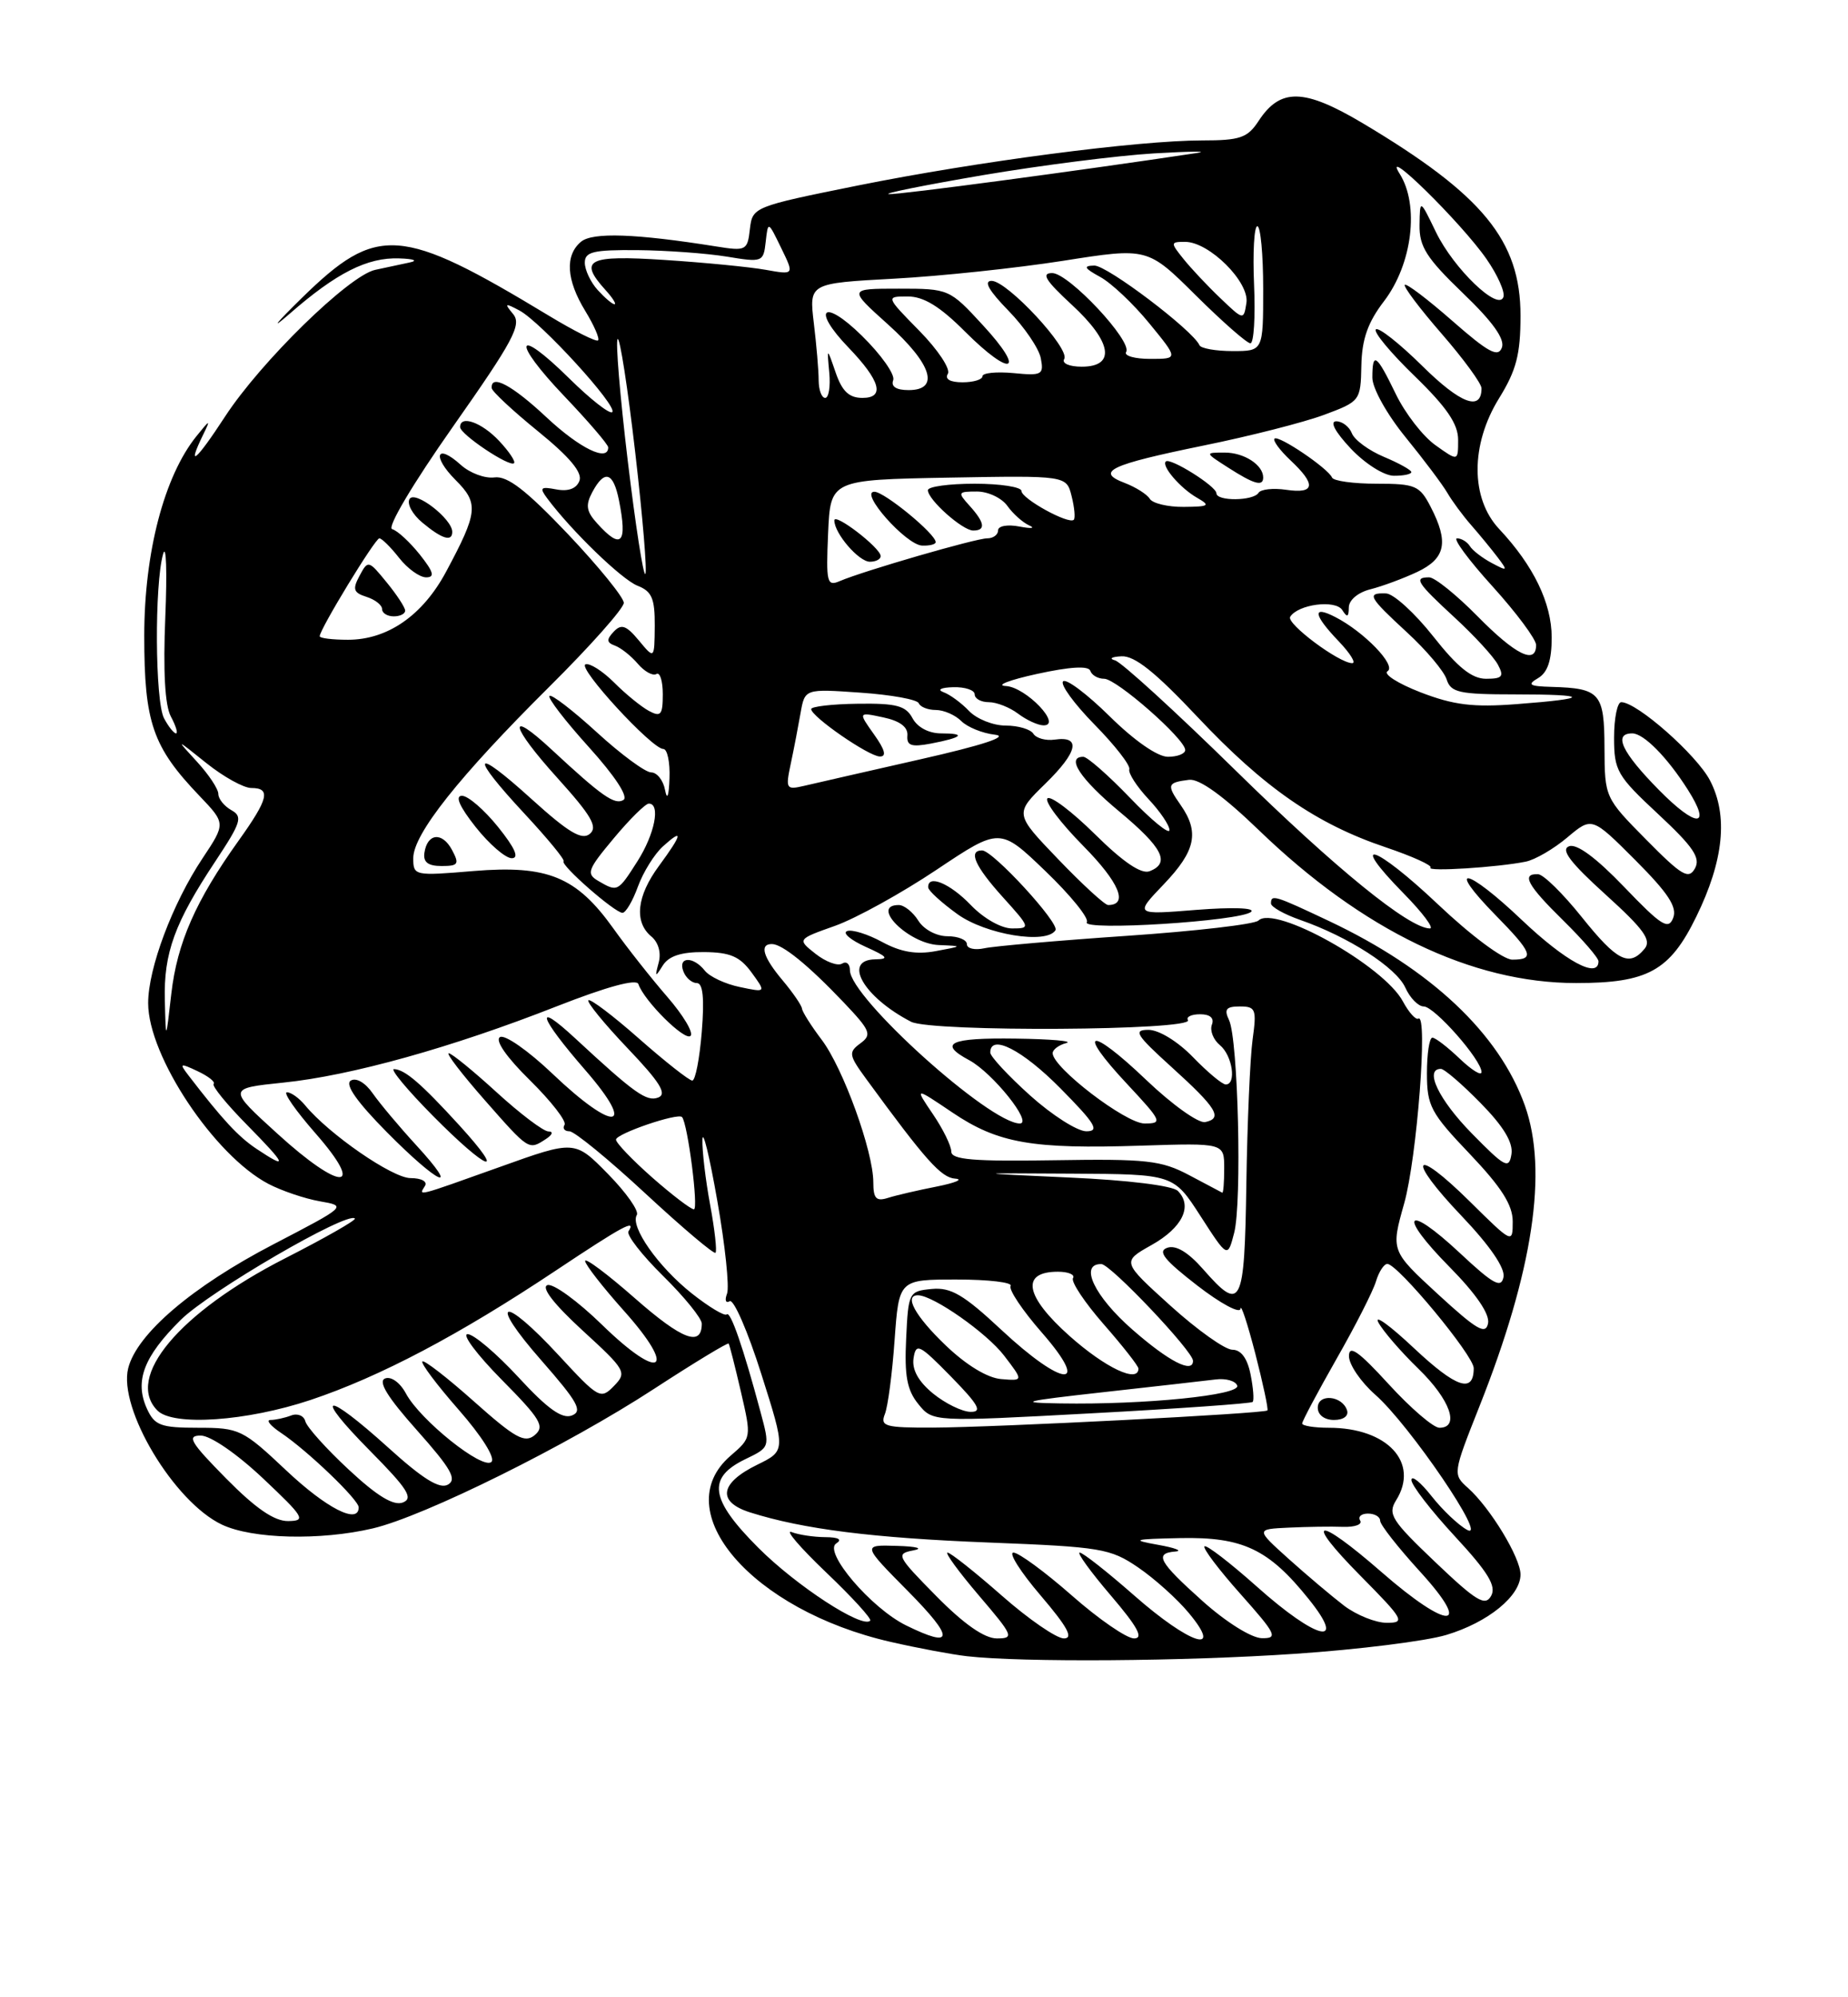 <?xml version="1.0" encoding="UTF-8" standalone="no"?>
<!DOCTYPE svg PUBLIC "-//W3C//DTD SVG 1.1//EN" "http://www.w3.org/Graphics/SVG/1.1/DTD/svg11.dtd" >
<svg xmlns="http://www.w3.org/2000/svg" xmlns:xlink="http://www.w3.org/1999/xlink" version="1.1" viewBox="0 0 237 256">
 <g >
 <path fill="currentColor"
d=" M 166.13 211.97 C 174.17 211.43 182.89 210.34 185.50 209.55 C 190.85 207.94 195.00 204.56 195.00 201.81 C 195.00 199.65 191.13 193.28 188.27 190.72 C 186.30 188.96 186.31 188.89 189.74 180.24 C 196.60 162.96 198.55 150.08 195.56 141.70 C 192.27 132.47 183.50 124.22 170.46 118.06 C 163.44 114.74 163.00 114.61 163.00 115.80 C 163.00 116.24 164.69 117.19 166.75 117.91 C 172.94 120.07 179.04 124.00 180.22 126.57 C 180.82 127.91 181.89 129.00 182.59 129.00 C 183.96 129.00 190.00 135.85 190.00 137.41 C 190.00 137.94 188.74 137.16 187.20 135.69 C 185.65 134.21 184.08 133.00 183.70 133.00 C 183.31 133.00 183.00 135.06 183.00 137.57 C 183.00 141.75 183.48 142.65 188.50 147.91 C 192.55 152.17 194.00 154.44 194.00 156.56 C 194.00 159.42 193.97 159.40 188.52 154.02 C 181.17 146.76 180.27 148.33 187.47 155.88 C 191.07 159.66 193.04 162.53 192.82 163.68 C 192.53 165.17 191.52 164.62 187.22 160.60 C 180.25 154.09 179.16 155.58 185.91 162.40 C 189.30 165.84 191.07 168.42 190.84 169.61 C 190.54 171.13 189.40 170.46 184.42 165.89 C 178.37 160.32 178.37 160.32 180.08 154.25 C 181.72 148.44 183.15 129.79 181.90 130.56 C 181.57 130.76 180.68 129.77 179.92 128.36 C 177.47 123.77 163.48 115.95 161.39 117.99 C 160.90 118.47 153.30 119.35 144.50 119.95 C 135.70 120.55 127.49 121.27 126.25 121.54 C 125.01 121.81 124.00 121.58 124.00 121.02 C 124.00 120.46 122.88 120.00 121.51 120.00 C 120.10 120.00 118.47 119.13 117.77 118.00 C 117.08 116.90 115.95 116.00 115.26 116.00 C 111.53 116.00 116.51 120.97 120.40 121.13 C 123.50 121.26 123.50 121.26 120.00 121.91 C 117.52 122.37 115.52 122.03 113.14 120.74 C 111.29 119.73 109.26 119.10 108.64 119.34 C 108.01 119.58 109.08 120.48 111.00 121.35 C 113.85 122.63 114.08 122.93 112.25 122.96 C 108.00 123.03 110.75 127.81 116.84 130.96 C 119.44 132.30 153.18 132.10 152.35 130.75 C 152.09 130.34 152.79 130.00 153.91 130.00 C 155.19 130.00 155.75 130.49 155.42 131.34 C 155.14 132.08 155.60 133.26 156.45 133.96 C 158.06 135.29 158.60 139.00 157.20 139.00 C 156.75 139.00 154.87 137.43 153.00 135.50 C 151.05 133.49 148.63 132.00 147.29 132.00 C 145.29 132.00 145.68 132.63 150.24 136.76 C 156.06 142.03 156.86 143.34 154.56 143.82 C 153.70 144.00 150.30 141.57 146.99 138.41 C 139.72 131.47 137.92 131.86 144.54 138.93 C 149.03 143.74 149.14 144.00 146.78 144.00 C 144.37 144.00 135.00 136.83 135.00 134.99 C 135.00 134.53 135.79 133.94 136.75 133.69 C 137.71 133.44 134.79 133.18 130.25 133.12 C 121.80 133.00 120.25 133.72 124.30 135.89 C 127.30 137.50 132.51 144.00 130.79 144.00 C 126.92 143.99 109.00 127.84 109.00 124.36 C 109.00 123.55 108.55 123.16 107.99 123.51 C 107.44 123.85 105.91 123.29 104.60 122.26 C 102.23 120.39 102.23 120.39 107.11 118.66 C 109.79 117.70 115.64 114.47 120.11 111.48 C 128.24 106.05 128.24 106.05 134.09 111.67 C 137.31 114.76 139.69 117.70 139.38 118.20 C 138.66 119.36 159.15 118.07 160.45 116.87 C 161.01 116.36 158.06 116.26 153.45 116.62 C 145.50 117.26 145.50 117.26 149.25 113.34 C 153.35 109.05 153.85 106.66 151.40 103.16 C 149.59 100.58 149.69 100.30 152.50 99.95 C 153.81 99.79 156.90 102.02 161.44 106.40 C 174.78 119.27 188.76 126.00 202.14 126.00 C 211.32 126.00 214.15 124.44 217.54 117.50 C 221.07 110.29 221.65 104.54 219.30 100.03 C 217.60 96.76 209.94 90.00 207.92 90.00 C 207.42 90.00 207.00 92.04 207.00 94.54 C 207.00 98.78 207.38 99.44 212.66 104.35 C 217.17 108.55 218.12 109.96 217.37 111.31 C 216.56 112.76 215.69 112.25 211.11 107.61 C 205.82 102.26 205.80 102.20 205.77 95.87 C 205.75 88.83 205.21 88.22 199.00 88.04 C 196.12 87.96 195.81 87.76 197.25 86.92 C 198.48 86.20 199.00 84.65 199.00 81.70 C 198.99 77.29 196.67 72.50 192.27 67.81 C 188.58 63.89 188.57 57.00 192.25 51.05 C 194.47 47.46 195.00 45.42 195.00 40.45 C 195.00 30.83 190.19 24.98 174.76 15.79 C 167.22 11.31 164.19 11.25 161.40 15.52 C 159.99 17.67 159.03 18.00 154.18 18.00 C 145.93 18.00 125.39 20.69 110.00 23.78 C 96.62 26.48 96.50 26.53 96.17 29.37 C 95.86 32.11 95.68 32.20 91.86 31.59 C 81.52 29.94 76.01 29.75 74.52 30.98 C 72.43 32.72 72.62 35.87 75.06 39.86 C 76.19 41.71 76.93 43.41 76.70 43.63 C 76.48 43.85 73.64 42.43 70.40 40.47 C 51.35 28.96 48.38 28.74 38.72 38.18 C 35.30 41.53 34.59 42.44 37.14 40.22 C 43.14 34.98 47.11 32.97 51.20 33.12 C 53.11 33.18 53.66 33.41 52.50 33.65 C 51.40 33.89 49.42 34.31 48.11 34.59 C 44.75 35.32 33.45 46.35 28.85 53.41 C 25.11 59.14 23.89 60.14 26.07 55.68 C 27.03 53.72 26.94 53.74 25.20 55.90 C 21.06 61.03 18.50 70.82 18.50 81.50 C 18.50 92.63 19.57 95.73 25.59 102.02 C 28.95 105.54 28.95 105.54 25.97 110.02 C 22.13 115.78 19.00 124.12 19.00 128.57 C 19.00 135.36 27.48 148.10 34.42 151.74 C 36.12 152.63 39.08 153.63 41.00 153.97 C 44.50 154.58 44.50 154.58 35.06 159.49 C 24.65 164.90 17.55 170.96 16.44 175.37 C 15.15 180.54 22.31 192.50 28.45 195.41 C 32.34 197.26 41.08 197.48 47.81 195.90 C 54.42 194.35 72.79 185.25 83.87 178.02 C 89.03 174.66 93.34 172.05 93.45 172.21 C 93.56 172.37 94.27 175.15 95.02 178.39 C 96.38 184.27 96.38 184.27 93.69 186.59 C 85.47 193.66 96.42 206.39 114.24 210.45 C 117.68 211.24 122.08 212.06 124.00 212.28 C 131.11 213.09 151.92 212.94 166.13 211.97 Z  M 135.36 119.23 C 135.91 118.33 127.33 109.00 125.95 109.00 C 124.13 109.00 125.03 111.03 128.62 115.00 C 132.15 118.91 132.18 119.00 129.80 119.00 C 128.41 119.00 126.15 117.72 124.50 116.00 C 121.82 113.21 118.95 112.02 119.04 113.75 C 119.06 114.16 120.75 115.70 122.79 117.17 C 126.42 119.79 134.22 121.07 135.36 119.23 Z  M 116.20 208.33 C 111.71 206.12 105.56 198.90 107.24 197.83 C 108.05 197.32 107.55 197.03 105.83 197.02 C 104.36 197.01 102.42 196.72 101.52 196.37 C 100.61 196.02 102.60 198.34 105.94 201.53 C 109.28 204.71 111.83 207.50 111.60 207.73 C 110.57 208.76 102.14 203.27 97.26 198.39 C 91.03 192.16 90.63 189.41 95.62 187.01 C 98.75 185.50 98.75 185.50 97.54 181.00 C 95.31 172.68 93.68 167.98 93.20 168.47 C 92.94 168.73 90.93 167.53 88.73 165.79 C 84.40 162.36 80.77 157.18 81.67 155.73 C 81.98 155.22 80.32 152.86 77.97 150.47 C 73.71 146.13 73.71 146.13 64.11 149.57 C 53.24 153.45 53.67 153.34 54.50 152.00 C 54.85 151.44 54.04 151.00 52.65 151.00 C 50.33 151.00 42.18 145.37 39.13 141.67 C 38.37 140.75 37.33 140.00 36.80 140.00 C 36.27 140.00 37.92 142.36 40.45 145.25 C 46.99 152.71 43.76 152.76 35.59 145.32 C 29.19 139.50 29.19 139.50 36.34 138.76 C 45.04 137.87 58.00 134.25 71.46 128.96 C 77.84 126.46 81.64 125.43 81.87 126.13 C 82.60 128.29 87.84 133.49 88.56 132.77 C 88.97 132.37 87.62 130.12 85.58 127.77 C 83.54 125.42 80.42 121.47 78.66 119.00 C 73.92 112.37 70.24 110.86 60.75 111.64 C 53.14 112.28 53.00 112.25 53.00 109.99 C 53.00 106.91 58.88 99.51 70.45 88.02 C 75.70 82.81 80.00 77.97 80.00 77.27 C 80.00 76.58 76.77 72.61 72.83 68.45 C 67.47 62.82 65.09 60.98 63.42 61.19 C 62.20 61.36 60.25 60.63 59.09 59.58 C 55.95 56.74 55.37 58.46 58.43 61.53 C 61.42 64.51 61.30 65.65 57.21 73.28 C 54.21 78.88 49.71 82.00 44.63 82.00 C 42.63 82.00 41.00 81.80 41.00 81.55 C 41.00 80.66 48.11 69.00 48.65 69.00 C 48.96 69.00 50.10 70.12 51.18 71.50 C 52.26 72.88 53.82 74.00 54.65 74.00 C 55.80 74.00 55.61 73.31 53.83 71.07 C 52.55 69.47 50.96 68.00 50.29 67.82 C 49.60 67.64 52.92 62.04 58.10 54.67 C 65.84 43.66 66.93 41.62 65.81 40.26 C 64.65 38.86 64.74 38.80 66.62 39.80 C 69.36 41.26 79.25 52.08 78.52 52.82 C 78.21 53.13 75.72 51.18 73.00 48.50 C 66.07 41.67 65.54 43.62 72.38 50.79 C 75.47 54.03 78.00 56.98 78.00 57.34 C 78.00 59.25 74.36 57.48 70.10 53.50 C 65.68 49.36 62.92 47.89 63.06 49.75 C 63.09 50.16 65.77 52.66 69.01 55.29 C 73.05 58.57 74.72 60.57 74.31 61.63 C 73.93 62.63 72.88 63.02 71.35 62.73 C 69.31 62.34 69.15 62.50 70.19 63.89 C 73.30 68.06 79.73 74.27 81.75 75.07 C 83.60 75.79 83.99 76.70 83.97 80.23 C 83.93 84.50 83.93 84.50 81.93 82.09 C 80.31 80.15 79.69 79.93 78.71 80.96 C 77.76 81.97 77.79 82.36 78.86 82.75 C 79.61 83.02 80.93 84.06 81.79 85.07 C 82.65 86.08 83.73 86.67 84.18 86.39 C 84.63 86.11 85.00 87.27 85.00 88.98 C 85.00 91.63 84.75 91.94 83.22 91.12 C 82.24 90.59 80.23 88.96 78.76 87.48 C 77.28 86.01 75.64 84.96 75.09 85.15 C 73.99 85.54 83.61 96.00 85.07 96.00 C 85.58 96.00 85.94 97.69 85.86 99.75 C 85.78 102.07 85.56 102.64 85.29 101.25 C 85.06 100.01 84.25 99.00 83.51 99.00 C 82.77 99.00 79.63 96.69 76.55 93.87 C 73.46 91.05 70.72 88.94 70.47 89.20 C 70.21 89.45 72.49 92.41 75.52 95.76 C 78.87 99.47 80.61 102.12 79.96 102.53 C 78.84 103.22 77.18 102.05 70.77 96.10 C 64.95 90.69 65.41 93.00 71.49 99.72 C 75.85 104.55 76.70 106.00 75.64 106.88 C 74.62 107.73 72.90 106.70 68.16 102.41 C 60.60 95.56 60.13 96.63 67.31 104.34 C 70.23 107.48 72.47 110.20 72.28 110.39 C 71.82 110.85 78.85 117.00 79.83 117.00 C 80.25 117.00 81.14 115.49 81.81 113.64 C 82.48 111.80 83.92 109.48 85.01 108.49 C 87.69 106.07 87.51 106.91 84.50 111.00 C 81.66 114.85 81.30 118.17 83.52 120.02 C 84.44 120.78 84.82 122.13 84.47 123.39 C 83.97 125.26 84.03 125.30 85.00 123.75 C 85.77 122.53 87.36 122.01 90.30 122.03 C 93.64 122.06 94.88 122.59 96.38 124.64 C 98.26 127.22 98.26 127.22 94.88 126.51 C 93.02 126.13 91.00 125.18 90.39 124.41 C 88.91 122.54 86.91 122.60 87.64 124.50 C 87.95 125.33 88.73 126.00 89.36 126.00 C 90.15 126.00 90.35 127.94 90.00 132.25 C 89.72 135.69 89.18 138.50 88.78 138.50 C 88.39 138.50 85.32 136.09 81.97 133.14 C 78.63 130.19 75.69 127.97 75.46 128.21 C 75.23 128.44 77.49 131.21 80.49 134.36 C 84.64 138.71 85.58 140.22 84.42 140.67 C 82.93 141.24 81.40 140.16 73.75 133.07 C 68.40 128.12 69.12 130.33 75.07 137.17 C 81.77 144.88 78.80 145.20 70.85 137.62 C 67.75 134.67 64.72 132.55 64.12 132.93 C 63.45 133.34 64.95 135.50 67.97 138.47 C 70.69 141.15 72.68 143.71 72.40 144.17 C 72.11 144.63 72.40 145.00 73.03 145.00 C 73.66 145.00 78.05 148.59 82.78 152.98 C 87.51 157.36 91.55 160.78 91.76 160.57 C 91.97 160.37 91.66 157.59 91.07 154.41 C 90.48 151.23 90.04 147.48 90.08 146.07 C 90.13 144.65 90.99 148.18 91.99 153.90 C 93.00 159.62 93.56 164.98 93.24 165.81 C 92.92 166.65 93.07 167.08 93.58 166.78 C 94.09 166.47 95.91 170.66 97.63 176.09 C 100.76 185.95 100.76 185.95 97.13 187.73 C 92.29 190.09 91.93 192.50 96.20 193.85 C 103.00 196.00 111.94 197.13 126.83 197.71 C 141.18 198.27 142.40 198.47 145.96 200.90 C 148.06 202.33 150.99 204.96 152.47 206.75 C 157.00 212.19 152.62 210.79 145.46 204.50 C 142.01 201.47 138.87 199.00 138.47 199.00 C 138.08 199.00 139.87 201.47 142.46 204.50 C 145.91 208.54 146.70 210.00 145.44 210.00 C 144.49 210.00 140.90 207.53 137.46 204.50 C 134.01 201.47 130.64 199.00 129.97 199.00 C 129.31 199.00 130.87 201.47 133.46 204.50 C 136.91 208.54 137.70 210.00 136.44 210.00 C 135.49 210.00 131.90 207.53 128.46 204.50 C 125.01 201.47 121.89 199.00 121.52 199.00 C 121.15 199.00 122.96 201.47 125.54 204.50 C 129.96 209.67 130.10 210.00 127.84 210.00 C 126.25 210.00 123.61 208.16 120.09 204.59 C 115.02 199.45 114.86 199.15 117.12 198.72 C 118.48 198.47 117.58 198.21 115.03 198.14 C 110.56 198.00 110.56 198.00 116.50 204.00 C 122.45 210.02 122.36 211.36 116.20 208.33 Z  M 53.35 146.75 C 51.20 144.41 48.71 141.44 47.80 140.14 C 46.84 138.76 45.67 138.08 44.98 138.51 C 44.20 138.99 45.77 141.23 49.62 145.12 C 56.29 151.86 59.22 153.14 53.35 146.75 Z  M 58.92 144.25 C 53.99 138.85 51.92 137.08 50.53 137.03 C 50.00 137.01 52.23 139.70 55.50 143.00 C 62.54 150.12 65.14 151.07 58.92 144.25 Z  M 70.00 146.00 C 70.86 145.44 71.00 145.02 70.33 145.02 C 69.69 145.01 66.70 142.75 63.69 140.00 C 60.68 137.25 57.92 135.00 57.55 135.00 C 57.18 135.00 59.26 137.70 62.16 141.00 C 67.87 147.49 67.79 147.43 70.00 146.00 Z  M 57.97 108.94 C 56.71 106.59 54.80 106.79 54.43 109.30 C 54.25 110.50 54.89 111.00 56.62 111.00 C 58.78 111.00 58.94 110.76 57.97 108.94 Z  M 63.88 106.00 C 62.11 103.80 60.03 102.00 59.25 102.00 C 58.32 102.00 58.92 103.37 61.00 106.00 C 62.74 108.20 64.83 110.00 65.63 110.00 C 66.62 110.00 66.06 108.71 63.88 106.00 Z  M 51.96 78.25 C 51.94 77.84 50.87 76.20 49.57 74.62 C 47.26 71.79 47.19 71.78 46.11 73.80 C 45.18 75.53 45.33 75.97 47.00 76.50 C 48.10 76.85 49.00 77.55 49.00 78.07 C 49.00 78.58 49.67 79.00 50.50 79.00 C 51.33 79.00 51.98 78.66 51.96 78.25 Z  M 58.00 68.17 C 58.00 66.51 53.23 62.82 52.53 63.95 C 52.15 64.56 52.89 65.93 54.17 66.99 C 56.68 69.08 58.00 69.49 58.00 68.17 Z  M 64.00 56.50 C 61.76 54.12 58.99 53.15 59.01 54.75 C 59.03 55.68 65.34 59.90 65.92 59.37 C 66.15 59.16 65.29 57.87 64.00 56.50 Z  M 154.23 205.22 C 148.59 200.17 147.99 199.08 150.75 198.86 C 151.71 198.78 150.70 198.39 148.50 198.00 C 144.98 197.37 145.33 197.27 151.38 197.14 C 159.38 196.98 162.70 198.55 167.84 204.96 C 172.84 211.17 168.89 210.23 161.20 203.37 C 157.74 200.29 154.71 197.96 154.47 198.20 C 154.23 198.44 156.31 201.19 159.10 204.32 C 163.68 209.47 163.94 210.00 161.83 209.97 C 160.50 209.95 157.25 207.92 154.23 205.22 Z  M 172.38 205.81 C 170.80 204.60 167.60 201.90 165.27 199.81 C 161.04 196.00 161.04 196.00 165.27 195.80 C 167.60 195.69 170.74 195.64 172.25 195.70 C 173.76 195.75 174.74 195.39 174.44 194.90 C 174.13 194.40 174.58 194.00 175.44 194.00 C 176.30 194.00 177.00 194.41 177.00 194.92 C 177.00 195.43 179.30 198.35 182.10 201.42 C 188.99 208.96 185.79 209.01 177.18 201.50 C 168.77 194.17 167.06 194.48 174.50 202.00 C 180.03 207.59 180.26 208.00 177.85 208.00 C 176.43 208.00 173.97 207.01 172.38 205.81 Z  M 184.07 200.22 C 178.46 194.88 177.94 194.07 179.05 192.29 C 182.07 187.46 177.92 183.00 170.43 183.00 C 168.55 183.00 167.00 182.75 167.00 182.45 C 167.00 182.15 168.98 178.44 171.39 174.20 C 173.81 169.97 176.09 165.49 176.46 164.25 C 176.83 163.01 177.49 162.00 177.92 162.00 C 179.25 162.00 189.00 173.75 189.00 175.36 C 189.00 178.64 186.77 177.89 181.35 172.81 C 178.25 169.89 176.19 168.40 176.77 169.50 C 177.36 170.60 179.68 173.28 181.92 175.45 C 185.98 179.39 187.26 183.00 184.60 183.00 C 183.83 183.00 180.91 180.49 178.10 177.42 C 174.23 173.19 173.00 172.32 173.00 173.82 C 173.00 174.90 174.52 177.13 176.37 178.76 C 180.76 182.61 190.94 197.57 188.16 196.09 C 187.06 195.50 185.00 193.55 183.59 191.76 C 182.18 189.97 181.02 189.04 181.01 189.69 C 181.00 190.35 183.51 193.59 186.57 196.90 C 190.86 201.53 191.93 203.30 191.23 204.55 C 190.47 205.92 189.33 205.23 184.07 200.22 Z  M 172.75 180.75 C 172.12 178.86 169.00 178.59 169.00 180.43 C 169.00 181.35 169.85 182.00 171.08 182.00 C 172.31 182.00 172.99 181.48 172.75 180.75 Z  M 29.00 189.50 C 24.42 184.86 23.91 184.00 25.74 184.00 C 26.99 184.00 30.35 186.31 33.70 189.46 C 39.02 194.48 39.29 194.93 36.97 194.96 C 35.19 194.99 32.80 193.35 29.00 189.50 Z  M 36.70 188.46 C 31.14 183.22 30.69 183.00 25.43 183.00 C 20.61 183.00 19.83 182.71 18.85 180.57 C 17.23 177.02 18.42 173.89 23.17 169.18 C 26.88 165.51 44.56 155.23 45.51 156.18 C 45.71 156.38 41.67 158.68 36.53 161.30 C 22.99 168.21 15.98 176.58 20.20 180.80 C 22.22 182.82 31.64 182.17 39.82 179.44 C 48.73 176.46 58.88 171.11 71.28 162.85 C 79.92 157.10 81.63 156.18 80.60 157.83 C 80.32 158.29 82.32 160.86 85.04 163.54 C 87.77 166.23 90.00 168.98 90.00 169.65 C 90.00 172.67 87.50 171.73 81.48 166.45 C 77.92 163.32 75.02 161.15 75.04 161.63 C 75.07 162.11 77.30 164.97 80.00 167.99 C 86.95 175.75 84.79 177.18 77.24 169.83 C 74.08 166.75 70.91 164.45 70.20 164.72 C 69.38 165.02 71.06 167.18 74.70 170.52 C 80.27 175.62 80.43 175.91 78.73 177.65 C 77.03 179.40 76.77 179.25 71.67 173.73 C 64.42 165.88 62.47 166.45 69.44 174.38 C 74.12 179.72 74.76 180.88 73.33 181.43 C 72.08 181.90 70.21 180.57 66.50 176.54 C 63.68 173.49 60.75 171.00 59.97 171.00 C 59.20 171.00 61.16 173.62 64.33 176.83 C 69.34 181.89 69.90 182.83 68.58 183.94 C 67.29 185.01 66.07 184.33 60.81 179.65 C 57.38 176.59 54.39 174.28 54.17 174.50 C 53.94 174.73 56.04 177.52 58.83 180.70 C 61.77 184.05 63.54 186.86 63.03 187.37 C 61.94 188.46 53.89 182.03 52.06 178.61 C 51.31 177.21 50.16 176.38 49.39 176.68 C 48.44 177.05 49.69 179.08 53.48 183.33 C 57.85 188.24 58.64 189.62 57.44 190.29 C 56.37 190.89 54.23 189.56 49.81 185.56 C 41.63 178.17 40.02 178.44 47.46 185.96 C 52.29 190.84 53.05 192.04 51.66 192.58 C 50.47 193.03 48.38 191.77 44.73 188.37 C 41.85 185.70 39.35 182.91 39.16 182.18 C 38.98 181.45 38.15 181.11 37.33 181.43 C 36.51 181.74 35.32 182.00 34.70 182.00 C 34.07 182.00 34.67 182.74 36.03 183.65 C 39.40 185.90 46.00 192.22 46.00 193.20 C 46.00 195.44 41.87 193.33 36.70 188.46 Z  M 113.48 181.25 C 113.87 180.29 114.43 176.01 114.73 171.75 C 115.29 164.00 115.29 164.00 122.70 164.00 C 126.78 164.00 129.89 164.37 129.61 164.82 C 129.33 165.28 131.14 167.98 133.63 170.82 C 140.00 178.11 136.35 177.85 128.43 170.46 C 123.59 165.94 121.95 164.98 119.50 165.21 C 116.56 165.49 116.49 165.63 116.21 171.59 C 115.98 176.33 116.32 178.18 117.77 179.96 C 119.62 182.25 119.62 182.25 139.95 181.15 C 151.13 180.55 160.45 179.89 160.65 179.69 C 160.85 179.48 160.73 177.90 160.38 176.16 C 159.97 174.10 159.16 173.00 158.05 173.00 C 157.11 173.00 153.54 170.46 150.11 167.36 C 143.87 161.72 143.87 161.72 147.68 159.58 C 151.65 157.35 152.99 154.59 151.05 152.64 C 150.38 151.97 144.64 151.26 137.20 150.93 C 124.50 150.35 124.50 150.35 137.50 150.43 C 150.50 150.50 150.50 150.50 153.97 155.88 C 157.44 161.26 157.44 161.26 158.28 158.01 C 159.29 154.09 158.79 133.20 157.62 130.75 C 156.96 129.36 157.24 129.00 159.01 129.00 C 161.04 129.00 161.18 129.35 160.64 133.25 C 160.32 135.59 159.96 143.91 159.84 151.75 C 159.60 167.49 159.20 168.27 154.29 162.67 C 152.36 160.48 150.80 159.55 149.70 159.93 C 148.42 160.38 149.30 161.48 153.52 164.75 C 156.53 167.08 159.04 168.43 159.09 167.74 C 159.14 167.06 159.99 169.65 160.99 173.50 C 161.98 177.35 162.68 180.62 162.54 180.78 C 162.16 181.18 127.68 182.95 119.64 182.98 C 113.51 183.00 112.86 182.82 113.48 181.25 Z  M 119.66 178.61 C 117.77 177.06 116.94 175.55 117.16 174.09 C 117.47 172.08 117.89 172.29 121.96 176.44 C 125.52 180.08 126.02 180.99 124.46 180.96 C 123.38 180.94 121.22 179.88 119.66 178.61 Z  M 141.50 178.44 C 148.10 177.71 154.58 176.97 155.89 176.81 C 157.20 176.64 158.46 176.99 158.67 177.60 C 159.11 178.82 146.83 180.06 136.00 179.88 C 130.36 179.79 131.09 179.60 141.50 178.44 Z  M 121.27 172.43 C 117.36 168.69 115.87 165.98 117.75 166.02 C 119.72 166.06 126.55 170.85 128.77 173.75 C 131.26 177.00 131.26 177.00 128.40 176.76 C 126.63 176.62 123.91 174.96 121.27 172.43 Z  M 137.17 171.24 C 131.44 166.14 130.86 163.00 135.67 163.00 C 137.01 163.00 137.89 163.37 137.61 163.82 C 137.33 164.28 139.10 166.94 141.55 169.74 C 144.00 172.53 146.00 175.09 146.00 175.41 C 146.00 177.33 141.77 175.33 137.17 171.24 Z  M 145.23 170.42 C 140.34 166.15 138.36 161.97 141.25 162.02 C 142.43 162.05 153.00 173.19 153.00 174.42 C 153.00 176.10 149.89 174.50 145.23 170.42 Z  M 83.64 150.92 C 81.09 148.67 79.00 146.49 79.00 146.07 C 79.00 145.31 86.96 142.59 87.47 143.18 C 88.20 144.01 89.61 155.00 88.99 155.00 C 88.60 155.00 86.19 153.16 83.64 150.92 Z  M 112.00 151.54 C 112.00 147.58 108.13 136.90 105.38 133.27 C 104.04 131.50 102.90 129.70 102.85 129.27 C 102.80 128.85 101.69 127.23 100.38 125.67 C 97.86 122.68 97.36 121.00 98.99 121.00 C 100.33 121.00 103.66 123.70 108.22 128.50 C 111.65 132.11 111.85 132.62 110.34 133.73 C 108.79 134.87 108.85 135.23 111.08 138.28 C 118.72 148.73 120.69 150.94 122.50 151.07 C 123.60 151.15 122.54 151.60 120.15 152.08 C 117.75 152.55 114.94 153.20 113.90 153.53 C 112.37 154.02 112.00 153.63 112.00 151.54 Z  M 152.50 150.62 C 148.93 148.73 147.07 148.52 135.25 148.71 C 124.83 148.88 122.00 148.64 122.00 147.60 C 122.00 146.87 120.94 144.71 119.64 142.80 C 117.28 139.32 117.28 139.32 122.15 142.60 C 128.00 146.54 132.36 147.30 146.38 146.84 C 157.00 146.50 157.00 146.50 157.00 149.75 C 157.00 151.54 156.89 152.94 156.75 152.87 C 156.61 152.80 154.70 151.79 152.50 150.62 Z  M 188.75 145.27 C 184.51 140.95 182.62 137.00 184.79 137.00 C 185.23 137.00 187.52 138.97 189.88 141.38 C 192.82 144.37 194.07 146.44 193.84 147.93 C 193.53 149.89 193.03 149.63 188.75 145.27 Z  M 32.88 147.24 C 30.56 145.69 28.53 143.51 24.15 137.81 C 22.97 136.27 23.08 136.23 25.35 137.30 C 26.73 137.95 27.65 138.68 27.40 138.93 C 27.15 139.18 29.08 141.55 31.69 144.19 C 36.77 149.35 37.02 150.00 32.88 147.24 Z  M 132.11 140.41 C 129.30 137.88 127.00 135.41 127.00 134.91 C 127.00 132.46 131.12 134.56 136.00 139.50 C 140.49 144.04 141.06 145.00 139.32 145.00 C 138.16 145.00 134.92 142.93 132.11 140.41 Z  M 21.14 128.22 C 20.98 122.15 22.40 118.26 27.63 110.38 C 30.93 105.40 31.16 104.67 29.67 103.84 C 28.75 103.32 28.00 102.39 28.00 101.76 C 28.00 101.12 26.76 99.26 25.25 97.62 C 22.50 94.63 22.50 94.63 26.48 97.82 C 28.67 99.57 31.25 101.00 32.23 101.00 C 34.77 101.00 34.44 102.38 30.60 107.75 C 25.09 115.45 22.72 120.85 21.97 127.37 C 21.27 133.50 21.27 133.50 21.14 128.22 Z  M 195.15 117.90 C 188.05 111.15 185.29 110.66 191.81 117.31 C 196.54 122.13 196.87 123.00 193.95 123.00 C 192.78 123.00 188.68 119.95 184.39 115.89 C 176.30 108.24 172.76 107.13 180.02 114.52 C 182.44 116.98 183.95 119.00 183.38 119.00 C 180.73 119.00 171.30 111.34 158.50 98.79 C 150.80 91.24 143.82 84.87 143.00 84.64 C 142.18 84.42 142.55 84.18 143.83 84.12 C 145.52 84.03 148.19 86.17 153.59 91.91 C 162.13 100.98 168.82 105.61 177.71 108.60 C 181.14 109.76 183.73 110.93 183.46 111.21 C 182.92 111.75 192.10 111.17 195.67 110.44 C 196.87 110.20 199.27 108.80 201.00 107.34 C 204.16 104.68 204.16 104.68 209.73 110.25 C 213.93 114.46 215.12 116.26 214.58 117.65 C 213.97 119.23 213.08 118.67 208.30 113.69 C 204.69 109.93 202.20 108.09 201.22 108.47 C 200.12 108.89 201.37 110.55 205.89 114.64 C 210.83 119.11 211.83 120.50 210.91 121.61 C 208.94 123.98 207.38 123.19 202.86 117.55 C 200.46 114.55 197.94 112.07 197.25 112.05 C 195.06 111.96 195.88 113.47 200.50 118.00 C 202.97 120.43 205.00 122.77 205.00 123.21 C 205.00 125.52 200.78 123.24 195.15 117.90 Z  M 135.73 110.15 C 130.11 104.30 130.11 104.30 134.07 100.44 C 138.25 96.35 138.68 94.30 135.25 94.80 C 134.11 94.96 132.89 94.62 132.53 94.05 C 132.17 93.47 130.58 93.00 128.98 93.00 C 127.38 93.00 125.27 92.16 124.29 91.14 C 123.31 90.11 121.83 89.02 121.00 88.72 C 120.14 88.40 120.68 88.12 122.25 88.08 C 123.76 88.04 125.00 88.45 125.00 89.00 C 125.00 89.55 125.81 90.00 126.81 90.00 C 127.80 90.00 129.49 90.66 130.56 91.47 C 131.63 92.28 133.08 92.95 133.80 92.97 C 136.31 93.03 131.59 88.07 129.00 87.93 C 127.62 87.86 129.42 87.16 132.99 86.38 C 137.24 85.45 139.60 85.31 139.83 85.98 C 140.01 86.54 140.81 87.00 141.61 87.00 C 143.19 87.00 152.00 94.73 152.00 96.13 C 152.00 96.61 151.00 97.00 149.78 97.00 C 148.45 97.00 145.46 94.92 142.31 91.81 C 139.41 88.95 136.73 86.94 136.34 87.33 C 135.94 87.72 137.76 90.21 140.36 92.86 C 142.97 95.51 144.98 98.09 144.83 98.59 C 144.67 99.09 145.78 100.80 147.27 102.40 C 148.77 103.99 149.99 105.79 149.98 106.40 C 149.97 107.00 147.68 105.14 144.91 102.25 C 142.13 99.36 139.44 97.00 138.93 97.00 C 136.66 97.00 138.54 99.85 143.53 104.00 C 149.13 108.66 150.13 110.63 147.42 111.67 C 146.37 112.07 144.04 110.50 140.45 106.95 C 137.48 104.02 134.73 101.94 134.33 102.33 C 133.94 102.73 136.01 105.47 138.93 108.43 C 143.54 113.10 144.76 116.00 142.11 116.00 C 141.69 116.00 138.82 113.37 135.73 110.15 Z  M 76.74 112.92 C 75.15 111.99 75.34 111.48 78.71 107.45 C 80.75 105.00 82.78 103.00 83.21 103.00 C 84.74 103.00 83.97 106.91 81.75 110.39 C 79.24 114.33 79.20 114.35 76.74 112.92 Z  M 212.74 101.24 C 207.99 96.42 206.85 94.00 209.33 94.00 C 210.80 94.00 213.82 97.06 216.46 101.22 C 219.58 106.13 217.57 106.15 212.74 101.24 Z  M 101.41 97.90 C 101.81 96.03 102.37 93.10 102.67 91.39 C 103.22 88.28 103.22 88.28 110.36 88.78 C 114.29 89.05 117.65 89.66 117.83 90.14 C 118.02 90.61 119.00 91.00 120.01 91.00 C 121.03 91.00 122.50 91.64 123.28 92.42 C 124.06 93.20 126.00 93.99 127.60 94.17 C 129.47 94.38 126.06 95.51 118.00 97.33 C 111.12 98.89 104.42 100.42 103.10 100.73 C 100.82 101.26 100.73 101.11 101.41 97.90 Z  M 112.09 94.13 C 110.05 91.26 110.05 91.26 113.28 91.95 C 115.41 92.40 116.46 93.19 116.37 94.27 C 116.26 95.57 116.87 95.78 119.37 95.31 C 123.45 94.53 123.99 94.00 120.70 94.00 C 119.12 94.00 117.66 93.23 117.03 92.06 C 116.17 90.45 114.96 90.13 110.00 90.20 C 106.70 90.24 104.01 90.56 104.03 90.89 C 104.07 91.87 111.38 96.92 112.82 96.96 C 113.73 96.99 113.51 96.12 112.09 94.13 Z  M 21.04 92.07 C 19.88 89.91 19.80 74.89 20.92 71.00 C 21.32 69.62 21.44 73.26 21.20 79.08 C 20.91 86.02 21.15 90.42 21.91 91.83 C 22.55 93.03 22.85 94.00 22.57 94.00 C 22.30 94.00 21.60 93.13 21.04 92.07 Z  M 182.19 88.74 C 179.27 87.61 177.36 86.39 177.95 86.03 C 179.12 85.31 174.95 80.99 171.25 79.09 C 168.24 77.54 168.41 78.77 171.69 82.20 C 173.16 83.74 173.94 85.00 173.42 85.00 C 171.73 85.00 164.93 79.92 165.46 79.06 C 166.46 77.45 171.27 76.83 172.14 78.19 C 172.77 79.19 172.97 79.11 172.98 77.86 C 172.99 76.91 174.16 75.93 175.75 75.53 C 177.26 75.15 179.96 74.15 181.75 73.31 C 185.40 71.58 185.83 69.50 183.47 64.95 C 182.07 62.24 181.52 62.00 176.56 62.00 C 173.59 62.00 171.02 61.65 170.83 61.21 C 170.33 60.03 163.95 55.72 163.45 56.22 C 163.21 56.46 164.13 57.71 165.50 59.00 C 168.83 62.12 168.65 63.32 164.96 62.78 C 163.28 62.53 161.68 62.71 161.40 63.17 C 160.74 64.22 156.00 64.27 156.00 63.22 C 156.00 62.33 150.06 58.61 149.51 59.15 C 148.93 59.73 151.37 62.57 153.50 63.79 C 155.28 64.81 155.09 64.94 151.81 64.97 C 149.78 64.99 147.82 64.52 147.46 63.94 C 147.10 63.35 145.65 62.44 144.24 61.90 C 140.44 60.46 142.32 59.57 154.34 57.11 C 160.30 55.90 167.27 54.12 169.84 53.16 C 174.43 51.45 174.50 51.36 174.59 46.85 C 174.66 43.47 175.42 41.31 177.50 38.60 C 181.13 33.84 182.05 26.30 179.50 22.27 C 177.00 18.32 187.40 28.53 190.64 33.20 C 192.05 35.23 193.03 37.42 192.81 38.06 C 192.18 39.96 186.44 34.45 184.16 29.76 C 182.10 25.50 182.10 25.50 182.05 28.84 C 182.01 31.61 182.94 33.08 187.61 37.57 C 191.45 41.25 193.03 43.47 192.61 44.56 C 192.12 45.85 190.87 45.17 186.27 41.14 C 183.12 38.38 180.37 36.29 180.16 36.51 C 179.95 36.72 182.07 39.54 184.89 42.78 C 187.70 46.01 190.00 49.16 190.00 49.77 C 190.00 52.76 187.31 51.75 182.43 46.93 C 179.47 44.01 176.78 41.89 176.45 42.22 C 176.12 42.55 178.36 45.24 181.43 48.21 C 185.54 52.20 187.00 54.34 187.00 56.37 C 187.00 59.14 187.00 59.14 184.09 57.06 C 182.48 55.92 180.19 52.96 179.00 50.49 C 176.52 45.37 176.00 45.01 176.00 48.41 C 176.00 49.76 177.87 53.11 180.25 56.03 C 182.59 58.90 185.00 62.11 185.61 63.16 C 186.22 64.21 187.59 66.07 188.66 67.29 C 189.72 68.50 191.25 70.36 192.05 71.41 C 193.41 73.21 193.36 73.25 191.31 72.16 C 190.10 71.52 188.83 70.54 188.50 69.99 C 188.16 69.45 187.42 69.00 186.86 69.00 C 186.29 69.00 188.34 71.78 191.42 75.17 C 194.49 78.56 197.00 81.94 197.00 82.67 C 197.00 85.24 194.38 83.95 189.50 79.00 C 186.79 76.25 184.00 74.00 183.29 74.00 C 181.26 74.00 181.69 74.67 186.57 79.17 C 189.08 81.48 191.57 84.19 192.10 85.19 C 192.92 86.71 192.67 87.00 190.58 87.00 C 188.76 87.00 186.94 85.54 183.80 81.56 C 181.43 78.56 178.71 76.09 177.75 76.06 C 175.22 75.98 175.50 76.50 180.46 81.07 C 182.92 83.33 185.20 86.04 185.53 87.09 C 186.06 88.76 187.14 89.00 194.23 89.00 C 203.96 89.00 204.07 89.53 194.50 90.25 C 188.93 90.68 186.42 90.37 182.19 88.74 Z  M 162.00 61.20 C 162.00 59.59 159.54 58.00 157.05 58.01 C 154.50 58.01 154.50 58.01 157.50 59.93 C 160.83 62.07 162.00 62.40 162.00 61.20 Z  M 181.00 60.51 C 181.00 60.25 179.42 59.37 177.49 58.56 C 175.55 57.75 173.71 56.39 173.38 55.55 C 173.05 54.70 172.15 54.00 171.37 54.00 C 170.50 54.00 171.22 55.35 173.22 57.48 C 175.06 59.43 177.49 60.97 178.75 60.98 C 179.99 60.99 181.00 60.78 181.00 60.51 Z  M 106.20 68.38 C 106.50 61.50 106.50 61.50 121.64 61.22 C 136.77 60.95 136.77 60.95 137.43 63.59 C 137.80 65.05 137.92 66.41 137.71 66.62 C 137.07 67.26 131.00 63.92 131.00 62.93 C 131.00 62.42 128.30 62.00 125.00 62.00 C 121.70 62.00 119.00 62.37 119.00 62.83 C 119.00 64.05 123.44 68.00 124.81 68.00 C 126.45 68.00 126.30 66.99 124.35 64.83 C 122.78 63.10 122.83 63.00 125.29 63.00 C 126.72 63.00 128.47 63.83 129.19 64.84 C 129.91 65.86 131.18 66.98 132.00 67.35 C 132.82 67.71 132.26 67.78 130.75 67.49 C 129.21 67.19 128.00 67.41 128.00 67.98 C 128.00 68.54 127.38 69.00 126.61 69.00 C 125.15 69.00 110.76 73.17 107.70 74.48 C 106.05 75.19 105.93 74.67 106.20 68.38 Z  M 112.94 71.25 C 112.86 70.17 107.00 65.68 107.00 66.70 C 107.00 68.36 110.13 72.00 111.56 72.00 C 112.35 72.00 112.98 71.66 112.94 71.25 Z  M 120.00 69.49 C 120.00 68.44 113.45 63.06 112.15 63.03 C 110.12 62.99 116.18 69.84 118.25 69.93 C 119.21 69.97 120.00 69.77 120.00 69.49 Z  M 80.50 59.00 C 79.51 50.73 78.93 43.74 79.21 43.46 C 79.49 43.18 80.51 49.73 81.47 58.03 C 82.43 66.32 83.01 73.32 82.76 73.57 C 82.51 73.83 81.49 67.27 80.50 59.00 Z  M 76.58 67.08 C 75.19 65.55 75.07 64.75 75.96 63.08 C 77.53 60.15 78.65 60.49 79.38 64.12 C 80.49 69.69 79.69 70.53 76.58 67.08 Z  M 104.99 48.75 C 104.99 47.51 104.71 44.21 104.37 41.41 C 103.76 36.31 103.76 36.31 114.63 35.72 C 120.61 35.40 130.38 34.36 136.33 33.43 C 147.17 31.72 147.17 31.72 153.36 37.86 C 156.77 41.24 159.91 44.00 160.36 44.00 C 160.80 44.00 161.01 40.62 160.83 36.50 C 160.65 32.37 160.84 29.00 161.25 29.00 C 161.66 29.00 162.00 32.60 162.00 37.00 C 162.00 45.00 162.00 45.00 158.08 45.00 C 155.93 45.00 154.02 44.66 153.83 44.25 C 152.98 42.33 141.97 34.00 140.34 34.04 C 138.89 34.07 139.04 34.37 141.08 35.49 C 142.51 36.26 145.35 38.94 147.40 41.45 C 151.13 46.00 151.13 46.00 147.51 46.00 C 145.51 46.00 144.13 45.60 144.42 45.12 C 145.27 43.76 137.06 35.00 134.94 35.00 C 133.49 35.00 134.09 35.96 137.46 39.07 C 142.62 43.83 143.13 47.00 138.73 47.00 C 137.13 47.00 136.15 46.57 136.48 46.02 C 137.29 44.73 129.18 36.00 127.17 36.00 C 126.11 36.00 126.82 37.25 129.32 39.81 C 131.37 41.91 133.24 44.66 133.48 45.92 C 133.89 48.03 133.63 48.18 129.96 47.82 C 127.78 47.62 126.00 47.80 126.00 48.22 C 126.00 48.65 124.85 49.00 123.44 49.00 C 121.84 49.00 121.14 48.59 121.56 47.91 C 121.93 47.31 120.29 44.83 117.91 42.41 C 113.58 38.00 113.58 38.00 116.42 38.00 C 118.46 38.00 120.55 39.28 123.79 42.53 C 129.73 48.46 131.65 47.75 126.06 41.69 C 121.77 37.03 121.70 37.00 115.26 37.00 C 108.78 37.00 108.78 37.00 113.89 41.59 C 119.53 46.66 120.57 50.00 116.53 50.00 C 114.94 50.00 114.24 49.55 114.55 48.73 C 114.82 48.03 113.01 45.46 110.52 43.02 C 105.57 38.16 104.02 39.57 108.83 44.56 C 112.91 48.81 113.52 51.00 110.61 51.00 C 108.89 51.00 108.00 50.16 107.17 47.75 C 106.05 44.50 106.05 44.50 106.35 47.75 C 106.52 49.54 106.28 51.00 105.83 51.00 C 105.37 51.00 105.00 49.99 104.99 48.75 Z  M 156.50 38.21 C 154.85 36.64 152.72 34.37 151.76 33.17 C 150.09 31.09 150.10 31.00 151.99 31.00 C 155.08 31.00 160.26 36.16 159.85 38.82 C 159.50 41.06 159.48 41.06 156.50 38.21 Z  M 76.65 37.17 C 75.74 36.17 75.00 34.59 75.00 33.67 C 75.00 32.27 76.09 32.01 81.75 32.06 C 85.46 32.09 90.61 32.47 93.20 32.89 C 97.78 33.65 97.91 33.60 98.20 30.99 C 98.50 28.32 98.50 28.32 100.18 31.78 C 101.87 35.24 101.87 35.24 98.18 34.58 C 96.16 34.22 90.34 33.65 85.25 33.32 C 75.38 32.67 74.14 33.29 77.65 37.17 C 78.57 38.18 79.08 39.00 78.81 39.00 C 78.53 39.00 77.57 38.18 76.65 37.17 Z  M 126.00 22.46 C 133.43 21.20 143.32 19.94 148.00 19.66 C 152.68 19.39 155.15 19.36 153.50 19.61 C 138.44 21.88 115.20 24.98 114.00 24.88 C 113.17 24.81 118.58 23.73 126.00 22.46 Z "/>
</g>
</svg>